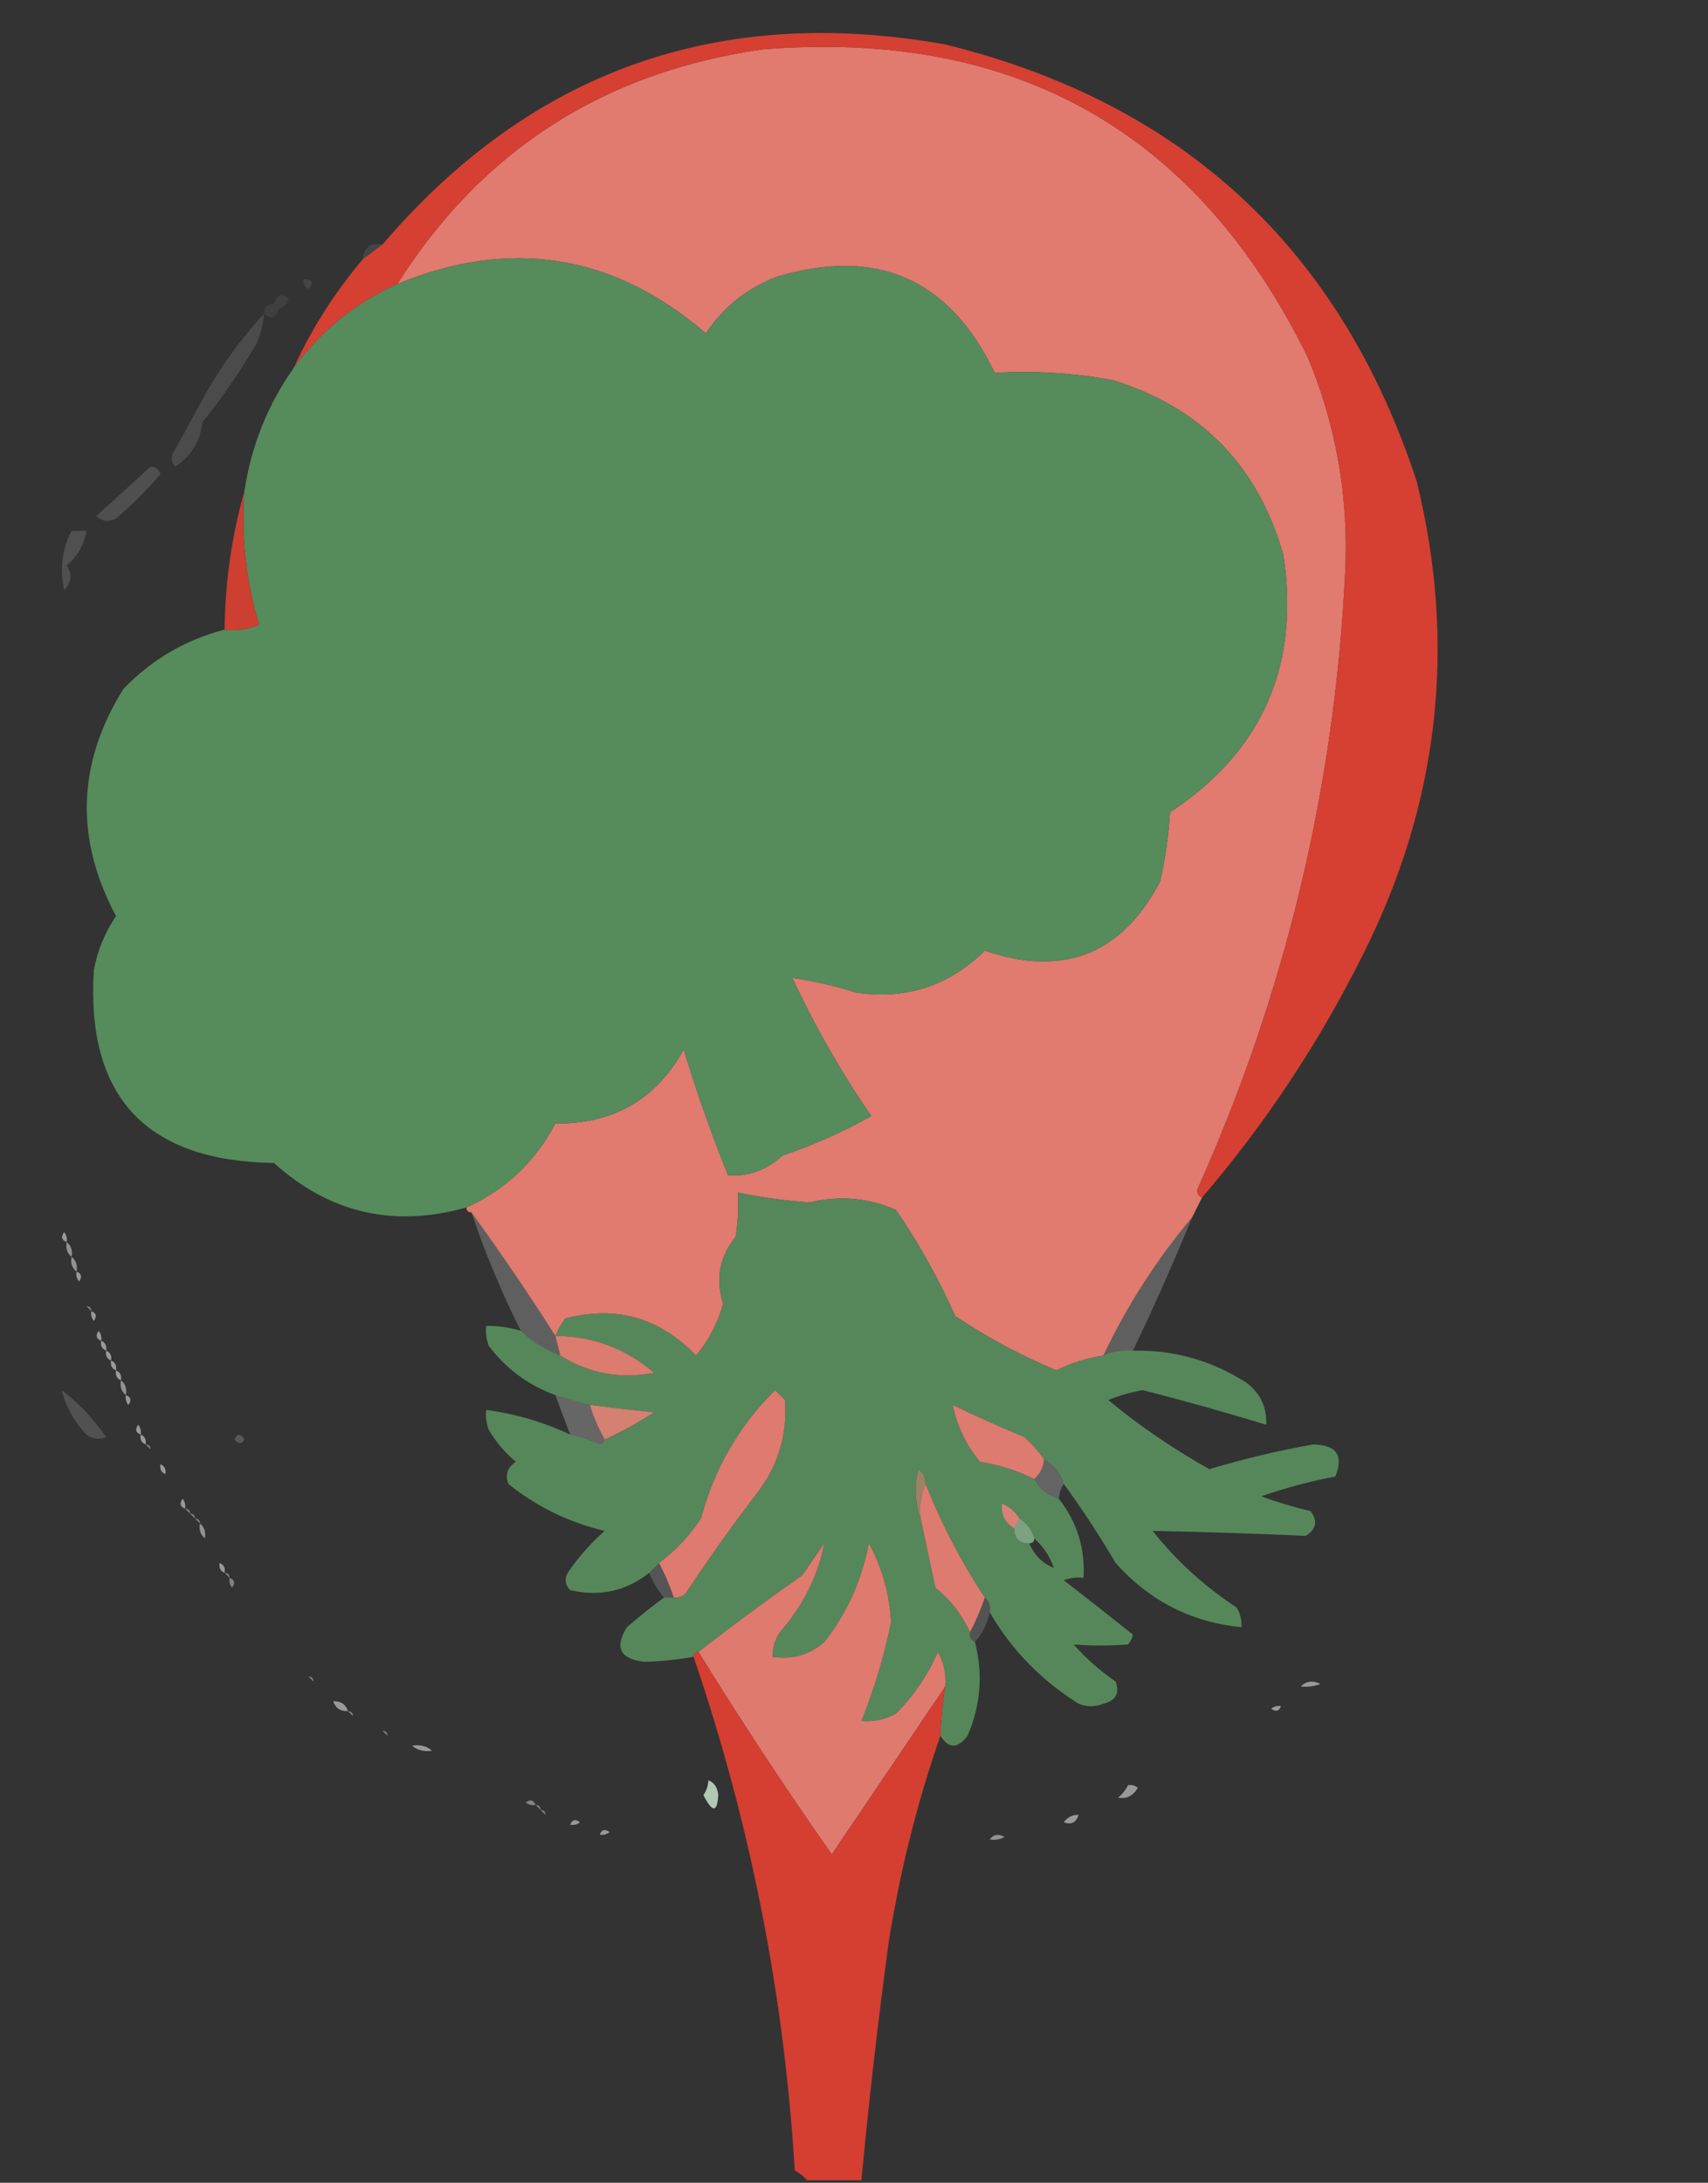 <?xml version="1.0" encoding="UTF-8"?>
<!DOCTYPE svg PUBLIC "-//W3C//DTD SVG 1.1//EN" "http://www.w3.org/Graphics/SVG/1.1/DTD/svg11.dtd">
<svg xmlns="http://www.w3.org/2000/svg" version="1.1" width="346px" height="442px" style="shape-rendering:geometricPrecision; text-rendering:geometricPrecision; image-rendering:optimizeQuality; fill-rule:evenodd; clip-rule:evenodd" xmlns:xlink="http://www.w3.org/1999/xlink">
<rect width="100%" height="100%" fill="#333333" stroke="none"/>
<g><path style="opacity:1" fill="#e17a6f" d="M 243.5,242.5 C 242.833,243.833 242.167,245.167 241.5,246.5C 234.325,255.022 228.325,264.356 223.5,274.5C 220.188,274.993 217.021,275.993 214,277.5C 206.776,274.473 199.942,270.806 193.5,266.5C 190.134,258.93 186.134,251.763 181.5,245C 175.801,242.537 169.967,242.037 164,243.5C 159.11,243.145 154.276,242.478 149.5,241.5C 149.665,244.518 149.498,247.518 149,250.5C 145.748,254.507 144.915,259.007 146.5,264C 145.418,267.929 143.584,271.429 141,274.5C 133.592,266.821 124.758,264.321 114.5,267C 113.695,268.113 113.028,269.279 112.5,270.5C 107.081,261.993 101.414,253.66 95.5,245.5C 94.833,245.5 94.5,245.167 94.5,244.5C 102.423,240.911 108.423,235.244 112.5,227.5C 124.275,227.62 132.941,222.62 138.5,212.5C 141.118,221.141 144.118,229.641 147.5,238C 151.631,238.262 155.298,236.928 158.5,234C 164.726,231.888 170.726,229.222 176.5,226C 170.394,217.123 165.061,207.79 160.5,198C 164.83,198.643 169.163,199.643 173.5,201C 183.565,202.469 192.231,199.635 199.5,192.5C 215.419,197.92 227.252,193.253 235,178.5C 236.061,173.896 236.727,169.229 237,164.5C 255.673,152.182 263.34,134.849 260,112.5C 254.922,94.422 243.422,82.589 225.5,77C 217.49,75.511 209.49,75.011 201.5,75.5C 192.421,56.525 177.754,50.025 157.5,56C 151.405,58.291 146.571,62.124 143,67.5C 124.26,51.42 103.427,48.087 80.5,57.5C 97.65,30.399 122.317,14.566 154.5,10C 205.747,5.862 242.58,26.695 265,72.5C 270.753,86.438 273.253,100.938 272.5,116C 270.365,159.539 260.365,201.205 242.5,241C 242.57,241.765 242.903,242.265 243.5,242.5 Z"/></g>
<g><path style="opacity:0.987" fill="#d64032" d="M 243.5,242.5 C 242.903,242.265 242.57,241.765 242.5,241C 260.365,201.205 270.365,159.539 272.5,116C 273.253,100.938 270.753,86.438 265,72.5C 242.58,26.695 205.747,5.862 154.5,10C 122.317,14.566 97.65,30.399 80.5,57.5C 72.003,61.332 65.003,66.999 59.5,74.5C 63.157,66.518 67.824,59.184 73.5,52.5C 74.872,51.488 76.205,50.488 77.5,49.5C 107.58,14.317 145.58,0.817 191.5,9C 239.707,20.875 271.54,50.375 287,97.5C 295.169,130.819 291.502,162.819 276,193.5C 267.142,211.236 256.309,227.569 243.5,242.5 Z"/></g>
<g><path style="opacity:0.093" fill="#fdf2f1" d="M 77.5,49.5 C 76.205,50.488 74.872,51.488 73.5,52.5C 73.694,50.088 75.027,49.088 77.5,49.5 Z"/></g>
<g><path style="opacity:0.997" fill="#568b5c" d="M 94.5,244.5 C 79.768,248.66 66.768,245.66 55.5,235.5C 29.605,235.111 17.439,222.111 19,196.5C 19.748,192.491 21.248,188.824 23.5,185.5C 15.138,169.841 15.638,154.507 25,139.5C 30.737,133.551 37.571,129.551 45.5,127.5C 47.924,127.808 50.257,127.474 52.5,126.5C 49.844,117.714 48.844,108.714 49.5,99.5C 50.895,90.298 54.229,81.965 59.5,74.5C 65.003,66.999 72.003,61.332 80.5,57.5C 103.427,48.087 124.26,51.42 143,67.5C 146.571,62.124 151.405,58.291 157.5,56C 177.754,50.025 192.421,56.525 201.5,75.5C 209.49,75.011 217.49,75.511 225.5,77C 243.422,82.589 254.922,94.422 260,112.5C 263.34,134.849 255.673,152.182 237,164.5C 236.727,169.229 236.061,173.896 235,178.5C 227.252,193.253 215.419,197.92 199.5,192.5C 192.231,199.635 183.565,202.469 173.5,201C 169.163,199.643 164.83,198.643 160.5,198C 165.061,207.79 170.394,217.123 176.5,226C 170.726,229.222 164.726,231.888 158.5,234C 155.298,236.928 151.631,238.262 147.5,238C 144.118,229.641 141.118,221.141 138.5,212.5C 132.941,222.62 124.275,227.62 112.5,227.5C 108.423,235.244 102.423,240.911 94.5,244.5 Z"/></g>
<g><path style="opacity:0.093" fill="#fefffe" d="M 61.5,56.5 C 63.337,56.639 63.67,57.306 62.5,58.5C 61.703,58.043 61.369,57.376 61.5,56.5 Z"/></g>
<g><path style="opacity:0.063" fill="#fefffe" d="M 56.5,62.5 C 56.5,61.833 56.167,61.5 55.5,61.5C 56.141,59.668 57.141,59.335 58.5,60.5C 58.145,61.522 57.478,62.189 56.5,62.5 Z"/></g>
<g><path style="opacity:0.062" fill="#fefffe" d="M 55.5,61.5 C 56.167,61.5 56.5,61.833 56.5,62.5C 55.895,64.481 54.895,64.815 53.5,63.5C 53.5,62.167 54.167,61.5 55.5,61.5 Z"/></g>
<g><path style="opacity:0.121" fill="#fefffe" d="M 53.5,63.5 C 53.313,65.564 52.813,67.564 52,69.5C 48.786,75.064 45.12,80.397 41,85.5C 40.544,89.403 38.71,92.403 35.5,94.5C 34.548,93.467 34.548,92.3 35.5,91C 37.506,87.32 39.506,83.653 41.5,80C 44.918,73.964 48.918,68.464 53.5,63.5 Z"/></g>
<g><path style="opacity:0.139" fill="#fefffe" d="M 30.5,94.5 C 31.497,94.47 32.164,94.97 32.5,96C 29.771,99.212 26.771,102.212 23.5,105C 22.056,105.781 20.723,105.614 19.5,104.5C 23.212,101.116 26.879,97.783 30.5,94.5 Z"/></g>
<g><path style="opacity:0.95" fill="#d54031" d="M 49.5,99.5 C 48.844,108.714 49.844,117.714 52.5,126.5C 50.257,127.474 47.924,127.808 45.5,127.5C 45.604,117.857 46.938,108.524 49.5,99.5 Z"/></g>
<g><path style="opacity:0.141" fill="#fefffe" d="M 14.5,107.5 C 15.5,107.5 16.5,107.5 17.5,107.5C 17.067,110.285 15.734,112.619 13.5,114.5C 14.661,116.224 14.495,117.89 13,119.5C 12.083,115.238 12.583,111.238 14.5,107.5 Z"/></g>
<g><path style="opacity:0.067" fill="#fefffe" d="M 296.5,158.5 C 297.833,159.167 297.833,159.167 296.5,158.5 Z"/></g>
<g><path style="opacity:0.955" fill="#588b5c" d="M 223.5,274.5 C 225.379,273.659 227.379,273.325 229.5,273.5C 237.821,273.331 245.487,275.498 252.5,280C 255.321,282.141 256.654,284.975 256.5,288.5C 248.274,285.983 239.941,283.65 231.5,281.5C 229.091,281.915 226.758,282.582 224.5,283.5C 230.917,288.79 237.75,293.457 245,297.5C 251.902,295.421 258.902,293.755 266,292.5C 270.745,292.563 272.245,294.73 270.5,299C 265.396,299.954 260.396,301.287 255.5,303C 258.774,304.202 262.107,305.202 265.5,306C 266.991,308.022 266.658,309.688 264.5,311C 254.18,310.543 243.846,310.209 233.5,310C 238.327,316.081 243.993,321.248 250.5,325.5C 251.246,326.736 251.579,328.07 251.5,329.5C 241.345,328.506 232.845,324.172 226,316.5C 222.725,310.93 219.225,305.597 215.5,300.5C 214.876,298.246 213.543,296.579 211.5,295.5C 210.375,293.871 209.041,292.371 207.5,291C 202.592,288.962 197.759,286.795 193,284.5C 193.843,288.69 195.676,292.524 198.5,296C 202.369,296.605 206.035,297.771 209.5,299.5C 210.579,301.543 212.246,302.876 214.5,303.5C 218.166,308.166 219.832,313.499 219.5,319.5C 218.127,319.343 216.793,319.51 215.5,320C 220.262,323.694 224.929,327.36 229.5,331C 229.355,331.772 229.022,332.439 228.5,333C 224.806,333.278 221.139,333.278 217.5,333C 220.037,335.872 222.87,338.372 226,340.5C 226.865,342.888 226.032,344.388 223.5,345C 221.833,345.667 220.167,345.667 218.5,345C 210.927,340.261 204.927,334.095 200.5,326.5C 200.737,325.209 200.404,324.209 199.5,323.5C 194.735,316.306 190.735,308.639 187.5,300.5C 187.539,299.244 187.039,298.244 186,297.5C 185.192,301.027 185.359,304.36 186.5,307.5C 187.497,312.157 188.497,316.824 189.5,321.5C 192.567,323.988 194.901,326.988 196.5,330.5C 196.328,331.492 196.662,332.158 197.5,332.5C 199.167,339.002 198.667,345.335 196,351.5C 193.992,354.139 192.159,354.139 190.5,351.5C 190.616,348.14 190.949,344.807 191.5,341.5C 191.702,339.011 191.202,336.677 190,334.5C 187.949,339.214 185.115,343.381 181.5,347C 179.323,348.202 176.989,348.702 174.5,348.5C 177.098,342.038 179.098,335.371 180.5,328.5C 180.192,322.773 178.692,317.44 176,312.5C 174.623,319.919 171.623,326.585 167,332.5C 164.016,335.1 160.516,336.1 156.5,335.5C 156.491,333.692 156.991,332.025 158,330.5C 162.677,325.147 165.677,319.147 167,312.5C 165.5,314.667 164,316.833 162.5,319C 155.317,324.03 148.317,329.197 141.5,334.5C 140.833,334.5 140.5,334.833 140.5,335.5C 137.169,336.094 133.836,336.427 130.5,336.5C 125.599,335.948 124.432,333.615 127,329.5C 129.478,327.361 131.978,325.361 134.5,323.5C 135.167,323.5 135.833,323.5 136.5,323.5C 137.496,323.586 138.329,323.252 139,322.5C 143.755,315.324 148.755,308.324 154,301.5C 157.859,296.06 159.526,290.06 159,283.5C 158.333,282.833 157.667,282.167 157,281.5C 149.67,288.804 144.67,297.471 142,307.5C 139.666,311 136.832,314 133.5,316.5C 132.833,317.167 132.167,317.833 131.5,318.5C 126.804,322.211 121.47,323.378 115.5,322C 114.483,320.951 114.316,319.784 115,318.5C 117.128,315.37 119.628,312.537 122.5,310C 115.274,308.303 108.774,305.137 103,300.5C 102.289,298.633 102.789,297.133 104.5,296C 102.322,294.198 100.489,292.031 99,289.5C 98.51,288.207 98.343,286.873 98.5,285.5C 104.425,286.296 110.092,287.963 115.5,290.5C 117.55,290.961 119.55,291.628 121.5,292.5C 122.107,292.376 122.44,292.043 122.5,291.5C 125.926,289.924 129.26,288.091 132.5,286C 128.152,285.535 123.819,285.035 119.5,284.5C 117.167,283.833 114.833,283.167 112.5,282.5C 106.984,280.477 102.484,277.144 99,272.5C 98.51,271.207 98.343,269.873 98.5,268.5C 100.903,268.448 103.236,268.781 105.5,269.5C 107.794,271.653 110.46,273.32 113.5,274.5C 119.335,278.14 125.668,279.307 132.5,278C 126.78,273.066 120.113,270.566 112.5,270.5C 113.028,269.279 113.695,268.113 114.5,267C 124.758,264.321 133.592,266.821 141,274.5C 143.584,271.429 145.418,267.929 146.5,264C 144.915,259.007 145.748,254.507 149,250.5C 149.498,247.518 149.665,244.518 149.5,241.5C 154.276,242.478 159.11,243.145 164,243.5C 169.967,242.037 175.801,242.537 181.5,245C 186.134,251.763 190.134,258.93 193.5,266.5C 199.942,270.806 206.776,274.473 214,277.5C 217.021,275.993 220.188,274.993 223.5,274.5 Z M 209.5,311.5 C 211.326,313.147 212.66,315.147 213.5,317.5C 211.184,316.578 209.517,314.911 208.5,312.5C 209.167,312.5 209.5,312.167 209.5,311.5 Z"/></g>
<g><path style="opacity:0.227" fill="#fcfaf9" d="M 95.5,245.5 C 101.414,253.66 107.081,261.993 112.5,270.5C 112.833,271.833 113.167,273.167 113.5,274.5C 110.46,273.32 107.794,271.653 105.5,269.5C 101.608,261.719 98.275,253.719 95.5,245.5 Z"/></g>
<g><path style="opacity:0.224" fill="#fdf9f9" d="M 241.5,246.5 C 237.772,255.622 233.772,264.622 229.5,273.5C 227.379,273.325 225.379,273.659 223.5,274.5C 228.325,264.356 234.325,255.022 241.5,246.5 Z"/></g>
<g><path style="opacity:0.5" fill="#fefffe" d="M 13.5,251.5 C 12.475,251.103 12.308,250.437 13,249.5C 13.464,250.094 13.631,250.761 13.5,251.5 Z"/></g>
<g><path style="opacity:0.459" fill="#fefffe" d="M 13.5,251.5 C 14.404,252.209 14.737,253.209 14.5,254.5C 13.596,253.791 13.263,252.791 13.5,251.5 Z"/></g>
<g><path style="opacity:0.459" fill="#fefffe" d="M 14.5,254.5 C 15.404,255.209 15.737,256.209 15.5,257.5C 14.596,256.791 14.263,255.791 14.5,254.5 Z"/></g>
<g><path style="opacity:0.5" fill="#fefffe" d="M 15.5,257.5 C 16.525,257.897 16.692,258.563 16,259.5C 15.536,258.906 15.369,258.239 15.5,257.5 Z"/></g>
<g><path style="opacity:0.376" fill="#fefffe" d="M 17.5,264.5 C 16.833,263.167 16.833,263.167 17.5,264.5 Z"/></g>
<g><path style="opacity:0.376" fill="#fefffe" d="M 17.5,264.5 C 18.167,264.5 18.5,264.833 18.5,265.5C 18.167,265.167 17.833,264.833 17.5,264.5 Z"/></g>
<g><path style="opacity:0.5" fill="#fefffe" d="M 18.5,265.5 C 19.525,265.897 19.692,266.563 19,267.5C 18.536,266.906 18.369,266.239 18.5,265.5 Z"/></g>
<g><path style="opacity:0.5" fill="#fefffe" d="M 20.5,271.5 C 19.475,271.103 19.308,270.437 20,269.5C 20.464,270.094 20.631,270.761 20.5,271.5 Z"/></g>
<g><path style="opacity:0.5" fill="#fefffe" d="M 20.5,271.5 C 21.338,271.842 21.672,272.508 21.5,273.5C 20.662,273.158 20.328,272.492 20.5,271.5 Z"/></g>
<g><path style="opacity:1" fill="#dc7b6f" d="M 112.5,270.5 C 120.113,270.566 126.78,273.066 132.5,278C 125.668,279.307 119.335,278.14 113.5,274.5C 113.167,273.167 112.833,271.833 112.5,270.5 Z"/></g>
<g><path style="opacity:0.5" fill="#fefffe" d="M 21.5,273.5 C 22.338,273.842 22.672,274.508 22.5,275.5C 21.662,275.158 21.328,274.492 21.5,273.5 Z"/></g>
<g><path style="opacity:0.5" fill="#fefffe" d="M 22.5,275.5 C 23.338,275.842 23.672,276.508 23.5,277.5C 22.662,277.158 22.328,276.492 22.5,275.5 Z"/></g>
<g><path style="opacity:0.5" fill="#fefffe" d="M 23.5,277.5 C 24.338,277.842 24.672,278.508 24.5,279.5C 23.662,279.158 23.328,278.492 23.5,277.5 Z"/></g>
<g><path style="opacity:0.459" fill="#fefffe" d="M 24.5,279.5 C 25.404,280.209 25.737,281.209 25.5,282.5C 24.596,281.791 24.263,280.791 24.5,279.5 Z"/></g>
<g><path style="opacity:0.146" fill="#fefffe" d="M 12.5,281.5 C 15.949,284.119 18.949,287.286 21.5,291C 20.101,291.595 18.768,291.428 17.5,290.5C 15.022,287.871 13.355,284.871 12.5,281.5 Z"/></g>
<g><path style="opacity:0.5" fill="#fefffe" d="M 25.5,282.5 C 26.525,282.897 26.692,283.563 26,284.5C 25.536,283.906 25.369,283.239 25.5,282.5 Z"/></g>
<g><path style="opacity:0.255" fill="#fafcfa" d="M 112.5,282.5 C 114.833,283.167 117.167,283.833 119.5,284.5C 120.227,286.954 121.227,289.287 122.5,291.5C 122.44,292.043 122.107,292.376 121.5,292.5C 119.55,291.628 117.55,290.961 115.5,290.5C 114.5,287.833 113.5,285.167 112.5,282.5 Z"/></g>
<g><path style="opacity:1" fill="#de7a6f" d="M 136.5,323.5 C 135.695,321.085 134.695,318.751 133.5,316.5C 136.832,314 139.666,311 142,307.5C 144.67,297.471 149.67,288.804 157,281.5C 157.667,282.167 158.333,282.833 159,283.5C 159.526,290.06 157.859,296.06 154,301.5C 148.755,308.324 143.755,315.324 139,322.5C 138.329,323.252 137.496,323.586 136.5,323.5 Z"/></g>
<g><path style="opacity:1" fill="#d48072" d="M 119.5,284.5 C 123.819,285.035 128.152,285.535 132.5,286C 129.26,288.091 125.926,289.924 122.5,291.5C 121.227,289.287 120.227,286.954 119.5,284.5 Z"/></g>
<g><path style="opacity:1" fill="#dd7b70" d="M 211.5,295.5 C 211.34,297.153 210.674,298.486 209.5,299.5C 206.035,297.771 202.369,296.605 198.5,296C 195.676,292.524 193.843,288.69 193,284.5C 197.759,286.795 202.592,288.962 207.5,291C 209.041,292.371 210.375,293.871 211.5,295.5 Z"/></g>
<g><path style="opacity:0.376" fill="#fefffe" d="M 26.5,286.5 C 27.833,287.167 27.833,287.167 26.5,286.5 Z"/></g>
<g><path style="opacity:0.5" fill="#fefffe" d="M 28.5,290.5 C 27.475,290.103 27.308,289.437 28,288.5C 28.464,289.094 28.631,289.761 28.5,290.5 Z"/></g>
<g><path style="opacity:0.5" fill="#fefffe" d="M 28.5,290.5 C 29.338,290.842 29.672,291.508 29.5,292.5C 28.662,292.158 28.328,291.492 28.5,290.5 Z"/></g>
<g><path style="opacity:0.251" fill="#c2d4c2" d="M 47.5,291.5 C 48.077,290.227 48.743,290.227 49.5,291.5C 49.03,292.463 48.364,292.463 47.5,291.5 Z"/></g>
<g><path style="opacity:0.376" fill="#fefffe" d="M 29.5,292.5 C 30.167,292.5 30.5,292.833 30.5,293.5C 30.167,293.167 29.833,292.833 29.5,292.5 Z"/></g>
<g><path style="opacity:0.376" fill="#fefffe" d="M 30.5,293.5 C 31.833,294.167 31.833,294.167 30.5,293.5 Z"/></g>
<g><path style="opacity:0.376" fill="#fefffe" d="M 32.5,296.5 C 31.833,295.167 31.833,295.167 32.5,296.5 Z"/></g>
<g><path style="opacity:0.5" fill="#fefffe" d="M 32.5,296.5 C 33.338,296.842 33.672,297.508 33.5,298.5C 32.662,298.158 32.328,297.492 32.5,296.5 Z"/></g>
<g><path style="opacity:0.253" fill="#f2f5f1" d="M 211.5,295.5 C 213.543,296.579 214.876,298.246 215.5,300.5C 214.89,301.391 214.557,302.391 214.5,303.5C 212.246,302.876 210.579,301.543 209.5,299.5C 210.674,298.486 211.34,297.153 211.5,295.5 Z"/></g>
<g><path style="opacity:0.376" fill="#fefffe" d="M 33.5,298.5 C 34.833,299.167 34.833,299.167 33.5,298.5 Z"/></g>
<g><path style="opacity:1" fill="#9e8266" d="M 187.5,300.5 C 186.532,302.607 186.198,304.941 186.5,307.5C 185.359,304.36 185.192,301.027 186,297.5C 187.039,298.244 187.539,299.244 187.5,300.5 Z"/></g>
<g><path style="opacity:0.376" fill="#fefffe" d="M 35.5,301.5 C 36.833,302.167 36.833,302.167 35.5,301.5 Z"/></g>
<g><path style="opacity:1" fill="#de7b70" d="M 187.5,300.5 C 190.735,308.639 194.735,316.306 199.5,323.5C 198.695,325.915 197.695,328.249 196.5,330.5C 194.901,326.988 192.567,323.988 189.5,321.5C 188.497,316.824 187.497,312.157 186.5,307.5C 186.198,304.941 186.532,302.607 187.5,300.5 Z"/></g>
<g><path style="opacity:0.5" fill="#fefffe" d="M 37.5,305.5 C 36.475,305.103 36.308,304.437 37,303.5C 37.464,304.094 37.631,304.761 37.5,305.5 Z"/></g>
<g><path style="opacity:0.376" fill="#fefffe" d="M 37.5,305.5 C 38.167,305.5 38.5,305.833 38.5,306.5C 38.167,306.167 37.833,305.833 37.5,305.5 Z"/></g>
<g><path style="opacity:1" fill="#da8175" d="M 206.5,307.5 C 206.167,308.167 205.833,308.833 205.5,309.5C 203.584,308.335 202.751,306.668 203,304.5C 204.518,305.163 205.685,306.163 206.5,307.5 Z"/></g>
<g><path style="opacity:0.376" fill="#fefffe" d="M 38.5,306.5 C 39.167,306.5 39.5,306.833 39.5,307.5C 39.167,307.167 38.833,306.833 38.5,306.5 Z"/></g>
<g><path style="opacity:0.376" fill="#fefffe" d="M 39.5,307.5 C 40.167,307.5 40.5,307.833 40.5,308.5C 40.167,308.167 39.833,307.833 39.5,307.5 Z"/></g>
<g><path style="opacity:0.459" fill="#fefffe" d="M 40.5,308.5 C 41.404,309.209 41.737,310.209 41.5,311.5C 40.596,310.791 40.263,309.791 40.5,308.5 Z"/></g>
<g><path style="opacity:0.247" fill="#eff4f0" d="M 206.5,307.5 C 207.974,308.436 208.974,309.77 209.5,311.5C 209.5,312.167 209.167,312.5 208.5,312.5C 206.5,312.5 205.5,311.5 205.5,309.5C 205.833,308.833 206.167,308.167 206.5,307.5 Z"/></g>
<g><path style="opacity:0.376" fill="#fefffe" d="M 41.5,311.5 C 42.833,312.167 42.833,312.167 41.5,311.5 Z"/></g>
<g><path style="opacity:0.376" fill="#fefffe" d="M 42.5,313.5 C 43.833,314.167 43.833,314.167 42.5,313.5 Z"/></g>
<g><path style="opacity:1" fill="#df7a6f" d="M 191.5,341.5 C 183.859,352.815 176.192,364.149 168.5,375.5C 159.081,362.086 150.081,348.42 141.5,334.5C 148.317,329.197 155.317,324.03 162.5,319C 164,316.833 165.5,314.667 167,312.5C 165.677,319.147 162.677,325.147 158,330.5C 156.991,332.025 156.491,333.692 156.5,335.5C 160.516,336.1 164.016,335.1 167,332.5C 171.623,326.585 174.623,319.919 176,312.5C 178.692,317.44 180.192,322.773 180.5,328.5C 179.098,335.371 177.098,342.038 174.5,348.5C 176.989,348.702 179.323,348.202 181.5,347C 185.115,343.381 187.949,339.214 190,334.5C 191.202,336.677 191.702,339.011 191.5,341.5 Z"/></g>
<g><path style="opacity:0.376" fill="#fefffe" d="M 44.5,316.5 C 43.833,315.167 43.833,315.167 44.5,316.5 Z"/></g>
<g><path style="opacity:0.5" fill="#fefffe" d="M 44.5,316.5 C 45.338,316.842 45.672,317.508 45.5,318.5C 44.662,318.158 44.328,317.492 44.5,316.5 Z"/></g>
<g><path style="opacity:0.175" fill="#fbf8f7" d="M 133.5,316.5 C 134.695,318.751 135.695,321.085 136.5,323.5C 135.833,323.5 135.167,323.5 134.5,323.5C 133.263,322.035 132.263,320.368 131.5,318.5C 132.167,317.833 132.833,317.167 133.5,316.5 Z"/></g>
<g><path style="opacity:0.376" fill="#fefffe" d="M 45.5,318.5 C 46.167,318.5 46.5,318.833 46.5,319.5C 46.167,319.167 45.833,318.833 45.5,318.5 Z"/></g>
<g><path style="opacity:0.375" fill="#fefffe" d="M 46.5,319.5 C 47.525,319.897 47.692,320.563 47,321.5C 46.536,320.906 46.369,320.239 46.5,319.5 Z"/></g>
<g><path style="opacity:0.168" fill="#fbf6f5" d="M 199.5,323.5 C 200.404,324.209 200.737,325.209 200.5,326.5C 200.008,328.819 199.008,330.819 197.5,332.5C 196.662,332.158 196.328,331.492 196.5,330.5C 197.695,328.249 198.695,325.915 199.5,323.5 Z"/></g>
<g><path style="opacity:0.376" fill="#fefffe" d="M 60.5,336.5 C 59.833,335.167 59.833,335.167 60.5,336.5 Z"/></g>
<g><path style="opacity:0.376" fill="#fefffe" d="M 60.5,336.5 C 61.833,337.167 61.833,337.167 60.5,336.5 Z"/></g>
<g><path style="opacity:0.376" fill="#fefffe" d="M 62.5,339.5 C 61.833,338.167 61.833,338.167 62.5,339.5 Z"/></g>
<g><path style="opacity:0.376" fill="#fefffe" d="M 62.5,339.5 C 63.167,339.5 63.5,339.833 63.5,340.5C 63.167,340.167 62.833,339.833 62.5,339.5 Z"/></g>
<g><path style="opacity:0.376" fill="#fefffe" d="M 63.5,340.5 C 64.833,341.167 64.833,341.167 63.5,340.5 Z"/></g>
<g><path style="opacity:0.985" fill="#d63f31" d="M 141.5,334.5 C 150.081,348.42 159.081,362.086 168.5,375.5C 176.192,364.149 183.859,352.815 191.5,341.5C 190.949,344.807 190.616,348.14 190.5,351.5C 185.775,365.065 182.275,379.065 180,393.5C 177.836,409.536 176.003,425.536 174.5,441.5C 170.833,441.5 167.167,441.5 163.5,441.5C 162.828,440.733 161.995,440.066 161,439.5C 158.845,403.891 152.012,369.225 140.5,335.5C 140.5,334.833 140.833,334.5 141.5,334.5 Z"/></g>
<g><path style="opacity:0.5" fill="#fefffe" d="M 263.5,341.5 C 264.601,340.402 265.934,340.235 267.5,341C 266.207,341.49 264.873,341.657 263.5,341.5 Z"/></g>
<g><path style="opacity:0.376" fill="#fefffe" d="M 65.5,341.5 C 66.833,342.167 66.833,342.167 65.5,341.5 Z"/></g>
<g><path style="opacity:0.376" fill="#fefffe" d="M 262.5,342.5 C 263.833,343.167 263.833,343.167 262.5,342.5 Z"/></g>
<g><path style="opacity:0.376" fill="#fefffe" d="M 67.5,344.5 C 66.833,343.167 66.833,343.167 67.5,344.5 Z"/></g>
<g><path style="opacity:0.376" fill="#fefffe" d="M 260.5,343.5 C 261.833,344.167 261.833,344.167 260.5,343.5 Z"/></g>
<g><path style="opacity:0.5" fill="#fefffe" d="M 67.5,344.5 C 69.027,344.427 70.027,345.094 70.5,346.5C 68.973,346.573 67.973,345.906 67.5,344.5 Z"/></g>
<g><path style="opacity:0.376" fill="#fefffe" d="M 260.5,344.5 C 259.833,345.167 259.833,345.167 260.5,344.5 Z"/></g>
<g><path style="opacity:0.5" fill="#fefffe" d="M 259.5,345.5 C 259.103,346.525 258.437,346.692 257.5,346C 258.094,345.536 258.761,345.369 259.5,345.5 Z"/></g>
<g><path style="opacity:0.376" fill="#fefffe" d="M 70.5,346.5 C 71.167,346.5 71.5,346.833 71.5,347.5C 71.167,347.167 70.833,346.833 70.5,346.5 Z"/></g>
<g><path style="opacity:0.353" fill="#fefffe" d="M 255.5,346.5 C 256.833,347.167 256.833,347.167 255.5,346.5 Z"/></g>
<g><path style="opacity:0.235" fill="#fefffe" d="M 71.5,347.5 C 72.833,348.167 72.833,348.167 71.5,347.5 Z"/></g>
<g><path style="opacity:0.376" fill="#fefffe" d="M 77.5,350.5 C 76.833,349.167 76.833,349.167 77.5,350.5 Z"/></g>
<g><path style="opacity:0.376" fill="#fefffe" d="M 77.5,350.5 C 78.167,350.5 78.5,350.833 78.5,351.5C 78.167,351.167 77.833,350.833 77.5,350.5 Z"/></g>
<g><path style="opacity:0.376" fill="#fefffe" d="M 78.5,351.5 C 79.833,352.167 79.833,352.167 78.5,351.5 Z"/></g>
<g><path style="opacity:0.376" fill="#fefffe" d="M 83.5,353.5 C 82.833,352.167 82.833,352.167 83.5,353.5 Z"/></g>
<g><path style="opacity:0.5" fill="#fefffe" d="M 83.5,353.5 C 85.099,353.232 86.432,353.566 87.5,354.5C 85.901,354.768 84.568,354.434 83.5,353.5 Z"/></g>
<g><path style="opacity:0.376" fill="#fefffe" d="M 87.5,354.5 C 88.833,355.167 88.833,355.167 87.5,354.5 Z"/></g>
<g><path style="opacity:0.376" fill="#fefffe" d="M 89.5,355.5 C 90.833,356.167 90.833,356.167 89.5,355.5 Z"/></g>
<g><path style="opacity:0.5" fill="#fefffe" d="M 228.5,361.5 C 229.239,361.369 229.906,361.536 230.5,362C 229.534,363.678 228.201,364.345 226.5,364C 227.381,363.292 228.047,362.458 228.5,361.5 Z"/></g>
<g><path style="opacity:0.398" fill="#fefffe" d="M 108.5,365.5 C 107.761,365.631 107.094,365.464 106.5,365C 107.437,364.308 108.103,364.475 108.5,365.5 Z"/></g>
<g><path style="opacity:1" fill="#b1c9b2" d="M 143.5,360.5 C 144.693,360.97 145.36,361.97 145.5,363.5C 145.304,367.083 144.304,367.083 142.5,363.5C 143.127,362.583 143.461,361.583 143.5,360.5 Z"/></g>
<g><path style="opacity:0.376" fill="#fefffe" d="M 224.5,364.5 C 225.833,365.167 225.833,365.167 224.5,364.5 Z"/></g>
<g><path style="opacity:0.376" fill="#fefffe" d="M 108.5,365.5 C 109.167,365.5 109.5,365.833 109.5,366.5C 109.167,366.167 108.833,365.833 108.5,365.5 Z"/></g>
<g><path style="opacity:0.376" fill="#fefffe" d="M 221.5,365.5 C 222.833,366.167 222.833,366.167 221.5,365.5 Z"/></g>
<g><path style="opacity:0.376" fill="#fefffe" d="M 109.5,366.5 C 110.167,366.5 110.5,366.833 110.5,367.5C 110.167,367.167 109.833,366.833 109.5,366.5 Z"/></g>
<g><path style="opacity:0.376" fill="#fefffe" d="M 218.5,366.5 C 219.833,367.167 219.833,367.167 218.5,366.5 Z"/></g>
<g><path style="opacity:0.376" fill="#fefffe" d="M 110.5,367.5 C 111.833,368.167 111.833,368.167 110.5,367.5 Z"/></g>
<g><path style="opacity:0.5" fill="#fefffe" d="M 218.5,367.5 C 217.998,369.085 216.998,369.585 215.5,369C 216.244,367.961 217.244,367.461 218.5,367.5 Z"/></g>
<g><path style="opacity:0.5" fill="#fefffe" d="M 115.5,369.5 C 115.897,368.475 116.563,368.308 117.5,369C 116.906,369.464 116.239,369.631 115.5,369.5 Z"/></g>
<g><path style="opacity:0.376" fill="#fefffe" d="M 211.5,369.5 C 212.833,370.167 212.833,370.167 211.5,369.5 Z"/></g>
<g><path style="opacity:0.5" fill="#fefffe" d="M 121.5,371.5 C 121.897,370.475 122.563,370.308 123.5,371C 122.906,371.464 122.239,371.631 121.5,371.5 Z"/></g>
<g><path style="opacity:0.376" fill="#fefffe" d="M 207.5,370.5 C 208.833,371.167 208.833,371.167 207.5,370.5 Z"/></g>
<g><path style="opacity:0.459" fill="#fefffe" d="M 200.5,372.5 C 201.251,371.427 202.251,371.26 203.5,372C 202.552,372.483 201.552,372.649 200.5,372.5 Z"/></g>
</svg>
